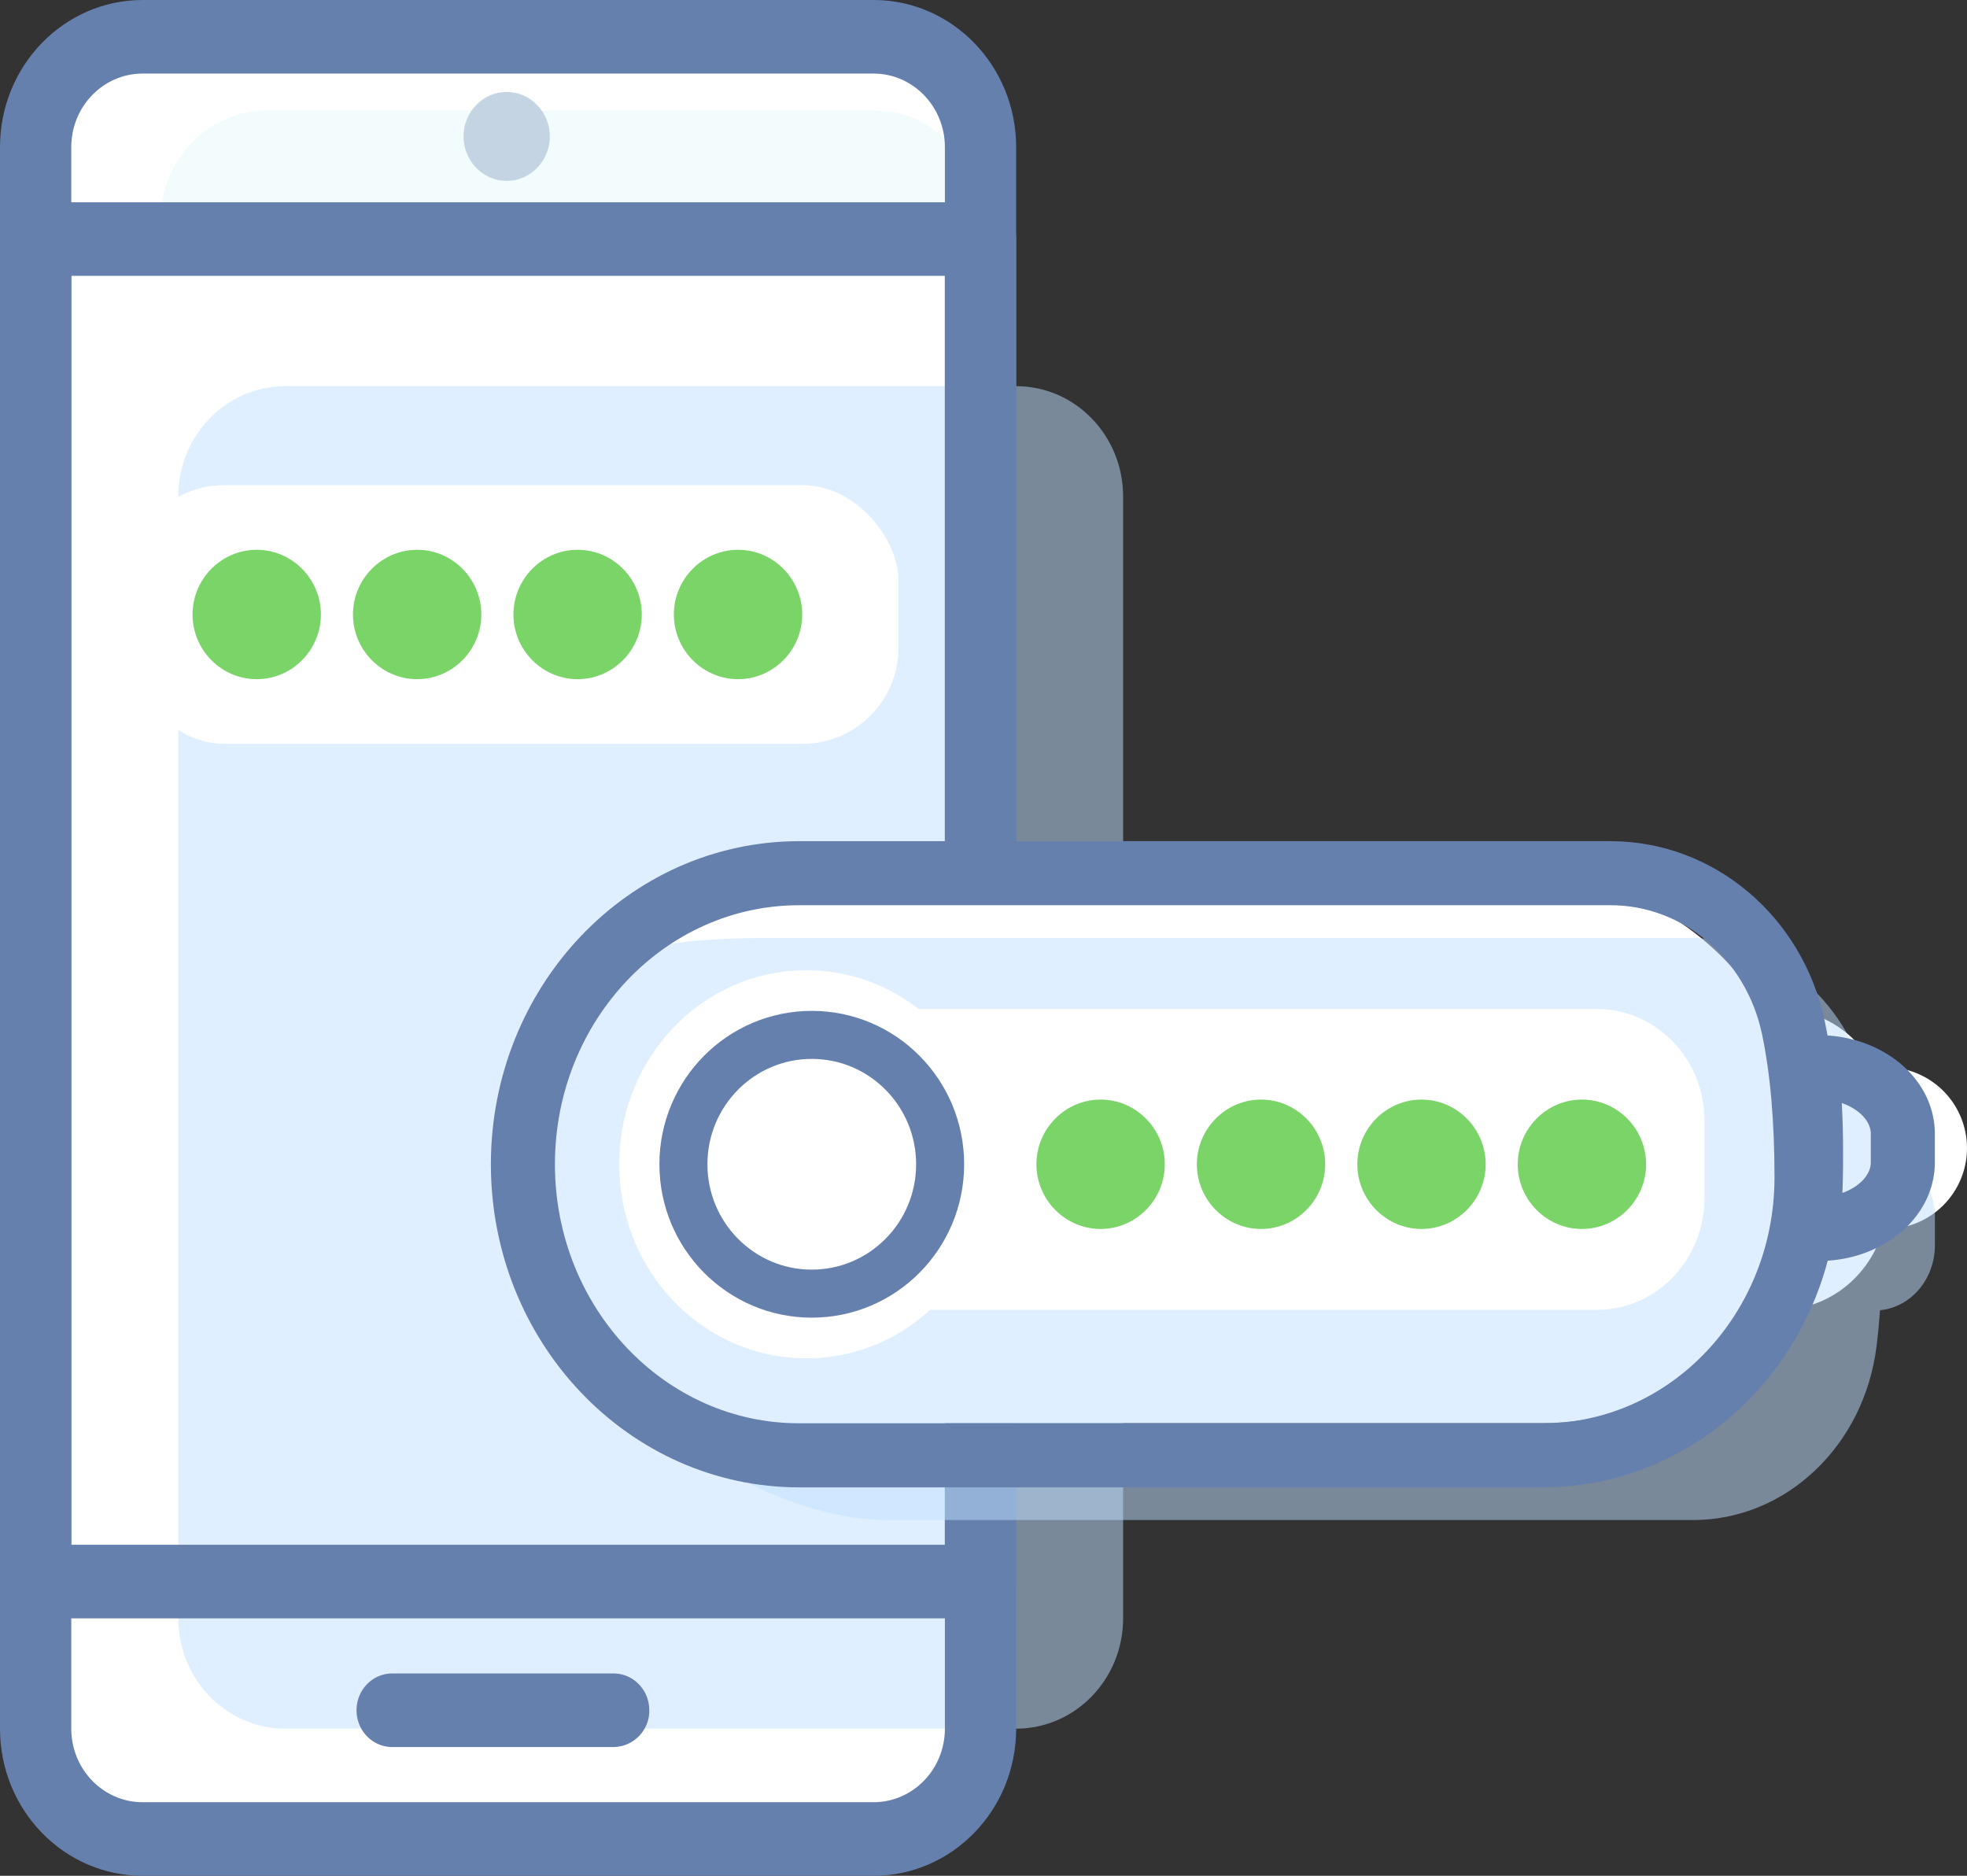 <svg xmlns="http://www.w3.org/2000/svg" width="43" height="41" viewBox="0 0 43 41">
    <rect x="0" y="0" width="43" height="41" fill="#333333" stroke="none"/>
    <g fill="none" fill-rule="evenodd">
        <rect width="20.655" height="39.392" x=".779" y=".804" fill="#FFF" rx="2.1"/>
        <path fill="#F2FCFC" d="M5.846 2.412h13.25c1.292 0 2.338 1.08 2.338 2.412v.401H3.507v-.401c0-1.332 1.047-2.412 2.339-2.412z"/>
        <path fill="#C1E0FF" d="M6.235 8.441h15.979c1.291 0 2.338 1.08 2.338 2.412v24.52c0 1.332-1.047 2.411-2.338 2.411H6.235c-1.29 0-2.338-1.08-2.338-2.411v-24.52c0-1.332 1.047-2.412 2.338-2.412z" opacity=".5"/>
        <path fill="#6680AD" fill-rule="nonzero" d="M3.118 1.608c-.861 0-1.56.72-1.56 1.608v34.568c0 .888.699 1.608 1.56 1.608h15.978c.861 0 1.56-.72 1.56-1.608V3.216c0-.888-.699-1.608-1.56-1.608H3.118zm0-1.608h15.978c1.722 0 3.118 1.44 3.118 3.216v34.568c0 1.776-1.396 3.216-3.118 3.216H3.118C1.396 41 0 39.56 0 37.784V3.216C0 1.44 1.396 0 3.118 0z"/>
        <path fill="#6680AD" fill-rule="nonzero" d="M1.559 6.03v27.735h19.096V6.029H1.56zm-.78-1.608h20.655c.431 0 .78.36.78.803V34.57a.792.792 0 0 1-.78.804H.78c-.43 0-.779-.36-.779-.804V5.225c0-.444.349-.803.78-.803z"/>
        <path fill="#C4D4E3" d="M11.076 2.01c-.519 0-.943.437-.943.972 0 .534.424.972.943.972.52 0 .944-.438.944-.972 0-.535-.425-.972-.944-.972z"/>
        <path fill="#6680AD" fill-rule="nonzero" d="M8.574 38.186c-.43 0-.78-.36-.78-.804 0-.444.35-.804.78-.804h4.84c.43 0 .78.36.78.804a.792.792 0 0 1-.78.804h-4.84z"/>
        <g fill="#FDC130">
            <path d="M27.709 24.034a1.06 1.06 0 0 0-1.052 1.06c0 .584.473 1.061 1.052 1.061a1.06 1.06 0 0 0 1.052-1.06 1.06 1.06 0 0 0-1.052-1.06zM30.515 24.034a1.06 1.06 0 0 0-1.052 1.06c0 .584.473 1.061 1.052 1.061a1.06 1.06 0 0 0 1.052-1.06 1.06 1.06 0 0 0-1.052-1.06zM33.32 24.034a1.06 1.06 0 0 0-1.051 1.06c0 .584.473 1.061 1.052 1.061a1.06 1.06 0 0 0 1.052-1.06 1.06 1.06 0 0 0-1.052-1.06zM36.127 24.034a1.06 1.06 0 0 0-1.052 1.06c0 .584.473 1.061 1.052 1.061a1.06 1.06 0 0 0 1.052-1.06 1.06 1.06 0 0 0-1.052-1.06z"/>
        </g>
        <rect width="16.836" height="5.655" x="2.806" y="10.603" fill="#FFF" rx="2.1"/>
        <path fill="#FFF" d="M24.082 22.055h14.827c1.299 0 2.352 1.092 2.352 2.439v1.697c0 1.346-1.053 2.438-2.352 2.438H24.333a3.993 3.993 0 0 1-2.705 1.06c-2.26 0-4.09-1.898-4.09-4.24 0-2.343 1.83-4.242 4.09-4.242.92 0 1.77.316 2.454.848z"/>
        <g transform="translate(10.731 19.086)">
            <path fill="#FFF" d="M6.71 0h15.772a6.279 6.279 0 0 1 6.28 6.279c0 3.17-2.57 5.738-5.739 5.738H6.71A6.009 6.009 0 1 1 6.71 0zM28.807 7.776c.065-.531.083-1.11.083-1.735 0-.645-.044-1.245-.132-1.8h1.743a1.767 1.767 0 1 1 0 3.535h-1.694z"/>
            <path fill="#C1E0FF" d="M31.567 7.521v.611c0 .745-.527 1.356-1.2 1.42-.02.282-.046.55-.078.806-.276 2.166-1.985 3.78-4.004 3.78H8.68c-3.245 0-8.02-3.423-8.02-8.04 0-4.616 2.676-4.684 5.92-4.684H26.2c1.905 0 3.551 1.44 3.952 3.457.075.379.134.788.178 1.228.69.043 1.238.663 1.238 1.422z" opacity=".5"/>
            <path stroke="#6680AD" stroke-width="1.4" d="M28.798 7.776a19.4 19.4 0 0 0 .061-1.735c0-.645-.032-1.245-.098-1.8h.262c1.018 0 1.843.652 1.843 1.456v.623c0 .804-.825 1.456-1.843 1.456h-.225z"/>
            <path fill="#FFF" d="M9.35 2.969h14.827c1.3 0 2.352 1.092 2.352 2.439v1.696c0 1.347-1.053 2.44-2.352 2.44H9.602a3.993 3.993 0 0 1-2.706 1.06c-2.259 0-4.09-1.9-4.09-4.242s1.831-4.241 4.09-4.241c.921 0 1.771.315 2.455.848z"/>
            <path stroke="#6680AD" stroke-width="1.4" d="M6.74 0h17.738c1.92 0 3.583 1.407 3.997 3.382.19.912.286 2 .286 3.266 0 3.356-2.582 6.076-5.767 6.076H6.74C3.405 12.724.7 9.876.7 6.362.701 2.848 3.405 0 6.741 0z"/>
            <ellipse cx="7.015" cy="6.362" stroke="#6680AD" stroke-width="1.05" rx="2.806" ry="2.828"/>
        </g>
        <g fill="#7AD468">
            <path d="M24.06 24.034c-.772 0-1.403.637-1.403 1.414 0 .778.631 1.414 1.403 1.414.771 0 1.403-.636 1.403-1.414 0-.777-.632-1.414-1.403-1.414zM27.567 24.034c-.771 0-1.403.637-1.403 1.414 0 .778.632 1.414 1.403 1.414.772 0 1.403-.636 1.403-1.414 0-.777-.631-1.414-1.403-1.414zM31.075 24.034c-.772 0-1.403.637-1.403 1.414 0 .778.631 1.414 1.403 1.414.771 0 1.403-.636 1.403-1.414 0-.777-.632-1.414-1.403-1.414zM34.582 24.034c-.772 0-1.403.637-1.403 1.414 0 .778.631 1.414 1.403 1.414s1.403-.636 1.403-1.414c0-.777-.631-1.414-1.403-1.414z"/>
        </g>
        <g fill="#7AD468">
            <path d="M5.612 12.017c-.772 0-1.403.636-1.403 1.414 0 .778.631 1.414 1.403 1.414s1.403-.636 1.403-1.414c0-.778-.631-1.414-1.403-1.414zM9.12 12.017c-.772 0-1.404.636-1.404 1.414 0 .778.632 1.414 1.403 1.414.772 0 1.403-.636 1.403-1.414 0-.778-.631-1.414-1.403-1.414zM12.627 12.017c-.772 0-1.403.636-1.403 1.414 0 .778.631 1.414 1.403 1.414s1.403-.636 1.403-1.414c0-.778-.631-1.414-1.403-1.414zM16.134 12.017c-.771 0-1.403.636-1.403 1.414 0 .778.632 1.414 1.403 1.414.772 0 1.403-.636 1.403-1.414 0-.778-.631-1.414-1.403-1.414z"/>
        </g>
    </g>
</svg>
